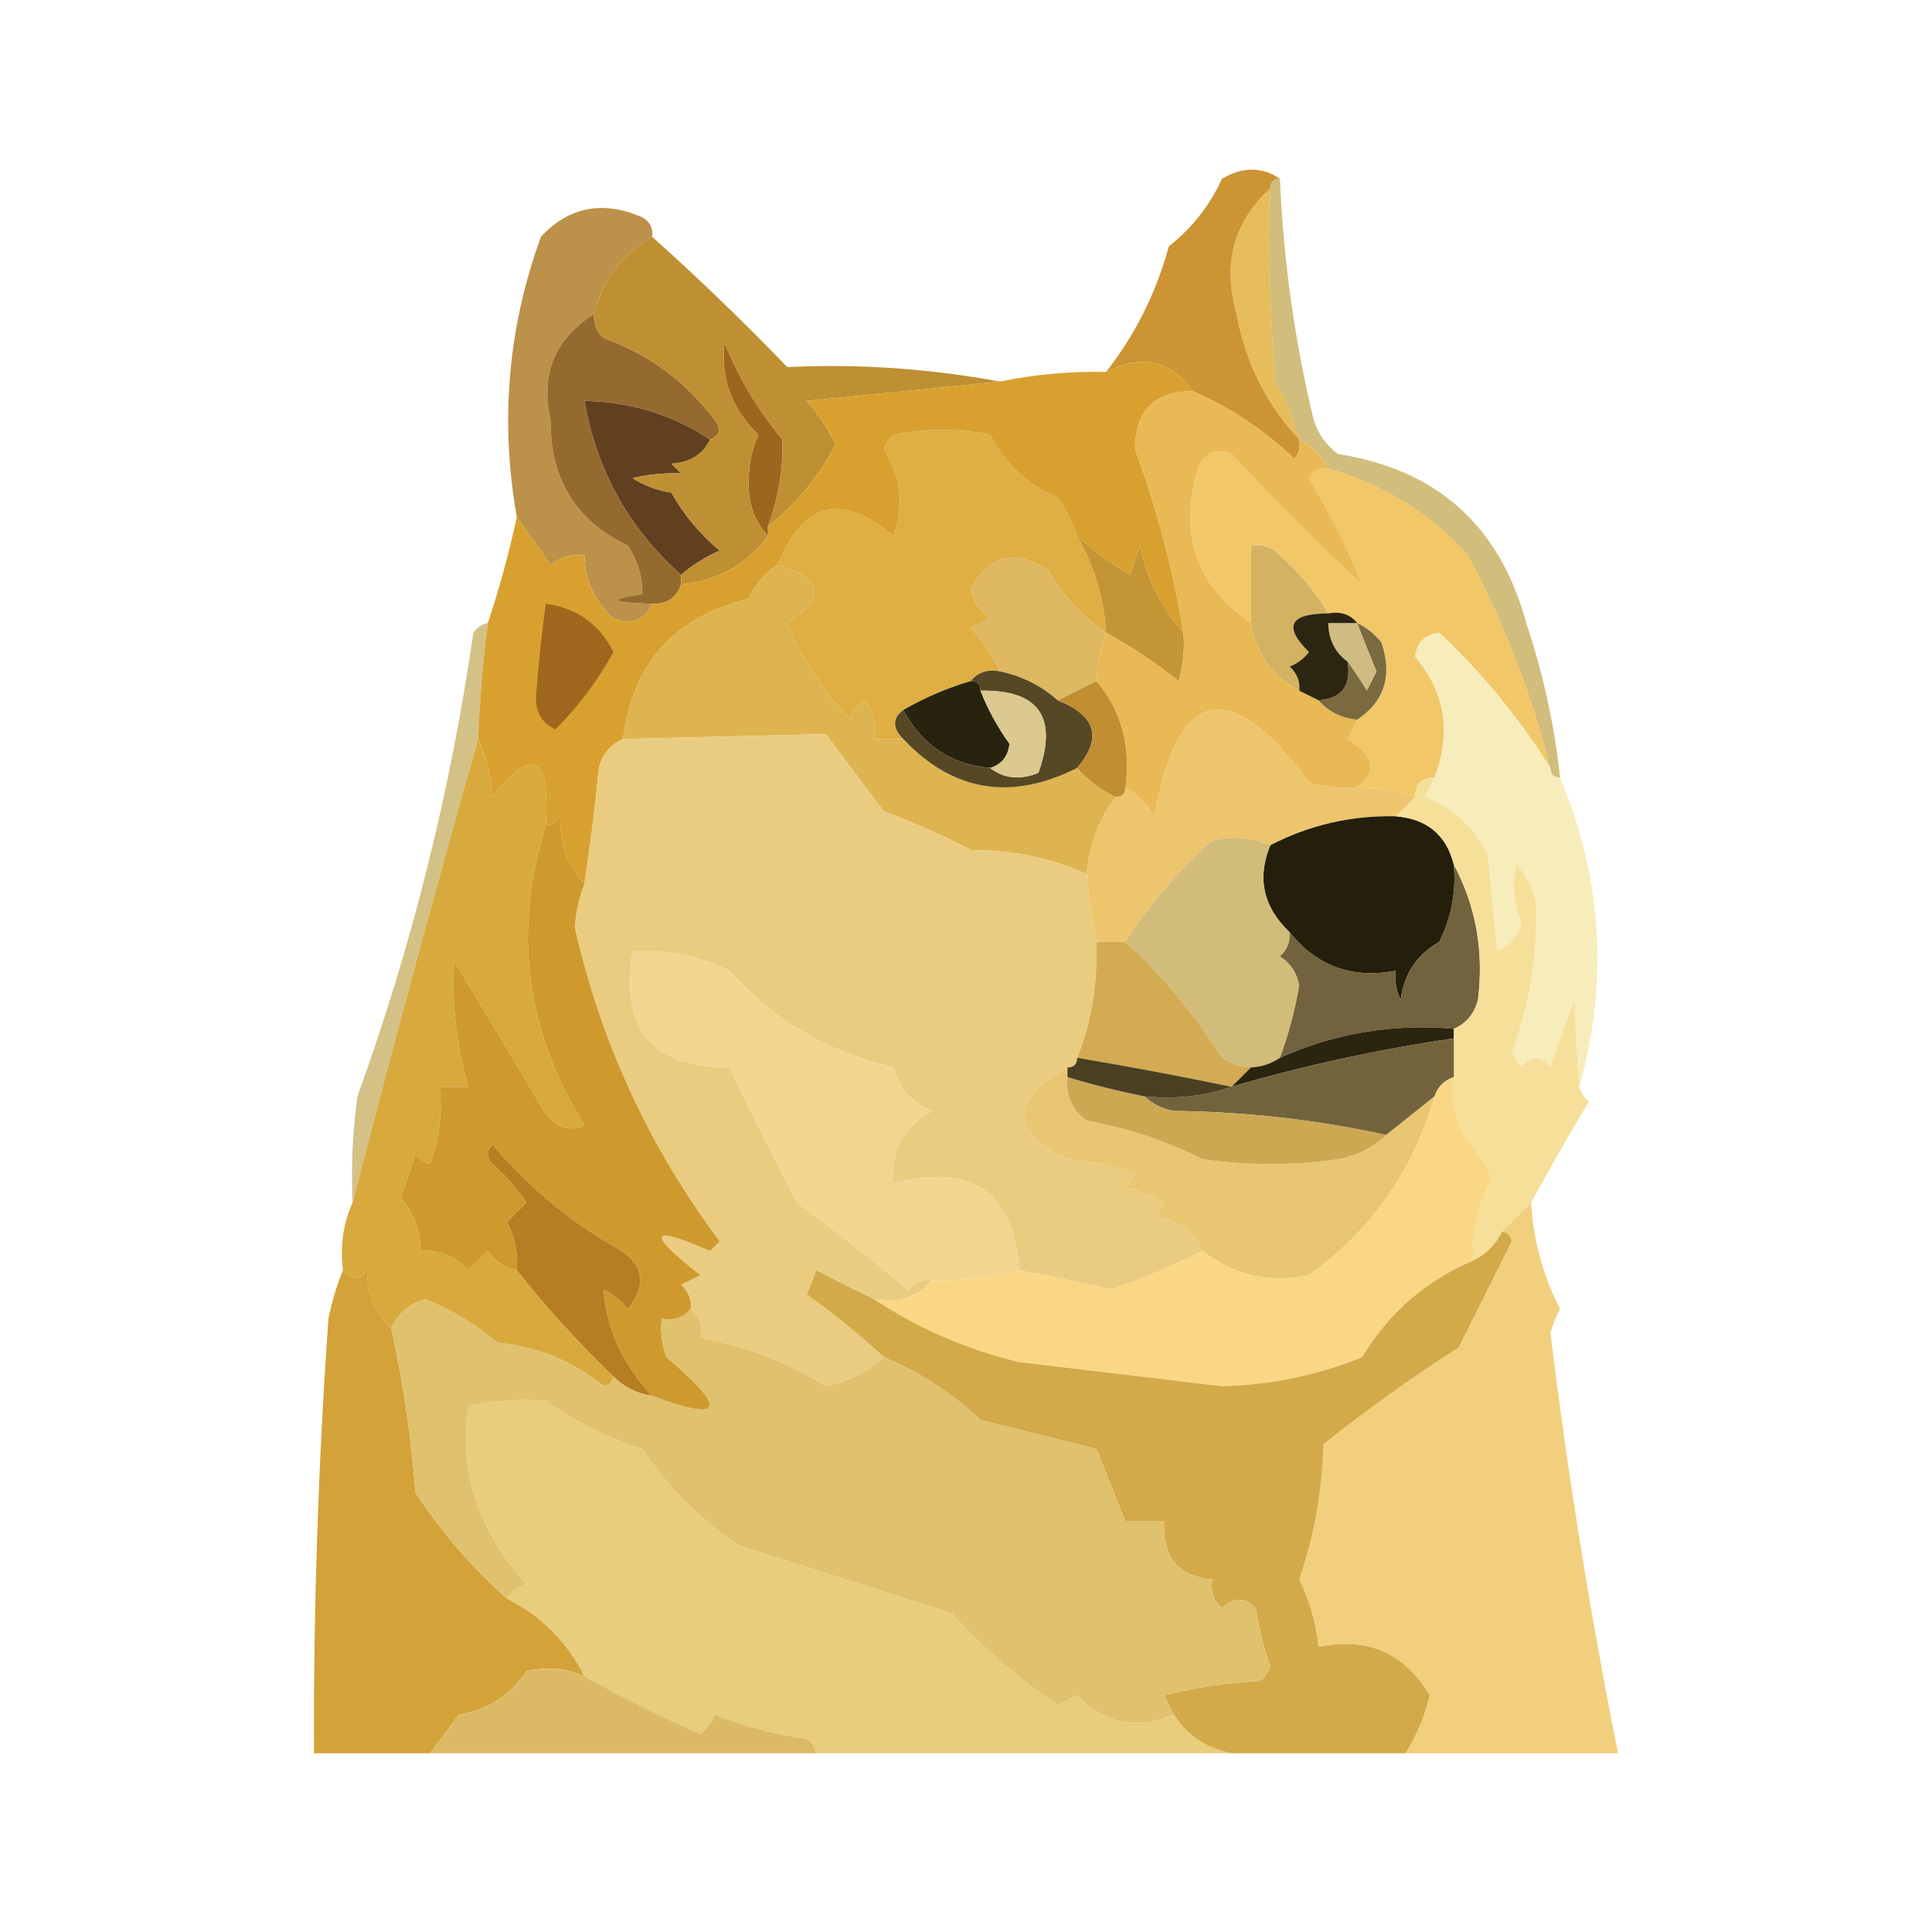 <svg xmlns="http://www.w3.org/2000/svg" version="1.1" width="200px" height="200px" style="shape-rendering:geometricPrecision; text-rendering:geometricPrecision; image-rendering:optimizeQuality; fill-rule:evenodd; clip-rule:evenodd" xmlns:xlink="http://www.w3.org/1999/xlink">
<g><path style="opacity:1" fill="#e7bd5c" d="M 131.5,19.5 C 131.334,26.175 131.5,32.842 132,39.5C 133.122,41.407 133.955,43.407 134.5,45.5C 131.117,41.901 128.951,37.567 128,32.5C 126.539,27.284 127.705,22.95 131.5,19.5 Z"/></g>
<g><path style="opacity:0.862" fill="#b1802c" d="M 67.5,24.5 C 64.313,26.344 62.313,29.011 61.5,32.5C 57.417,35.091 55.917,38.758 57,43.5C 56.934,49.563 59.6,53.897 65,56.5C 66.009,58.025 66.509,59.692 66.5,61.5C 62.828,62.045 63.162,62.378 67.5,62.5C 66.686,64.273 65.352,64.773 63.5,64C 61.549,62.266 60.549,60.099 60.5,57.5C 59.178,57.33 58.011,57.663 57,58.5C 55.811,56.767 54.644,55.1 53.5,53.5C 51.742,43.59 52.576,33.923 56,24.5C 58.918,21.388 62.418,20.721 66.5,22.5C 67.297,22.957 67.631,23.624 67.5,24.5 Z"/></g>
<g><path style="opacity:0.947" fill="#ca8f2a" d="M 132.5,18.5 C 131.833,18.5 131.5,18.833 131.5,19.5C 127.705,22.95 126.539,27.284 128,32.5C 128.951,37.567 131.117,41.901 134.5,45.5C 134.631,46.239 134.464,46.906 134,47.5C 130.872,44.526 127.372,42.193 123.5,40.5C 121.197,37.303 118.197,36.637 114.5,38.5C 117.511,34.662 119.678,30.328 121,25.5C 123.413,23.591 125.247,21.257 126.5,18.5C 128.643,17.246 130.643,17.246 132.5,18.5 Z"/></g>
<g><path style="opacity:1" fill="#614020" d="M 73.5,45.5 C 72.77,47.045 71.437,47.878 69.5,48C 69.833,48.333 70.167,48.667 70.5,49C 68.687,48.954 67.021,49.12 65.5,49.5C 66.729,50.281 68.062,50.781 69.5,51C 70.79,53.292 72.457,55.292 74.5,57C 73.016,57.662 71.683,58.495 70.5,59.5C 65.109,54.724 61.775,48.724 60.5,41.5C 65.29,41.584 69.623,42.918 73.5,45.5 Z"/></g>
<g><path style="opacity:1" fill="#9d661f" d="M 79.5,54.5 C 79.5,54.833 79.5,55.167 79.5,55.5C 78.028,53.883 77.361,51.883 77.5,49.5C 77.551,47.9 77.884,46.4 78.5,45C 75.754,42.354 74.587,39.188 75,35.5C 76.497,39.165 78.497,42.498 81,45.5C 81.078,48.57 80.578,51.57 79.5,54.5 Z"/></g>
<g><path style="opacity:1" fill="#956a2e" d="M 61.5,32.5 C 61.414,33.496 61.748,34.329 62.5,35C 67.178,36.676 71.011,39.509 74,43.5C 74.692,44.437 74.525,45.103 73.5,45.5C 69.623,42.918 65.29,41.584 60.5,41.5C 61.775,48.724 65.109,54.724 70.5,59.5C 70.5,59.833 70.5,60.167 70.5,60.5C 70.027,61.906 69.027,62.573 67.5,62.5C 63.162,62.378 62.828,62.045 66.5,61.5C 66.509,59.692 66.009,58.025 65,56.5C 59.6,53.897 56.934,49.563 57,43.5C 55.917,38.758 57.417,35.091 61.5,32.5 Z"/></g>
<g><path style="opacity:1" fill="#bf9033" d="M 67.5,24.5 C 72.298,28.797 76.965,33.297 81.5,38C 88.826,37.645 96.159,38.145 103.5,39.5C 96.988,40.167 90.321,40.833 83.5,41.5C 84.711,42.874 85.711,44.374 86.5,46C 84.75,49.346 82.416,52.179 79.5,54.5C 80.578,51.57 81.078,48.57 81,45.5C 78.497,42.498 76.497,39.165 75,35.5C 74.587,39.188 75.754,42.354 78.5,45C 77.884,46.4 77.551,47.9 77.5,49.5C 77.361,51.883 78.028,53.883 79.5,55.5C 77.272,58.45 74.272,60.116 70.5,60.5C 70.5,60.167 70.5,59.833 70.5,59.5C 71.683,58.495 73.016,57.662 74.5,57C 72.457,55.292 70.79,53.292 69.5,51C 68.062,50.781 66.729,50.281 65.5,49.5C 67.021,49.12 68.687,48.954 70.5,49C 70.167,48.667 69.833,48.333 69.5,48C 71.437,47.878 72.77,47.045 73.5,45.5C 74.525,45.103 74.692,44.437 74,43.5C 71.011,39.509 67.178,36.676 62.5,35C 61.748,34.329 61.414,33.496 61.5,32.5C 62.313,29.011 64.313,26.344 67.5,24.5 Z"/></g>
<g><path style="opacity:1" fill="#f2c767" d="M 137.5,48.5 C 143.2,50.1 148.033,53.1 152,57.5C 155.726,64.515 158.559,71.848 160.5,79.5C 157.278,74.355 153.445,69.688 149,65.5C 147.5,65.667 146.667,66.5 146.5,68C 149.622,71.683 150.289,75.849 148.5,80.5C 147.167,80.5 146.5,81.167 146.5,82.5C 144.565,81.85 142.565,81.517 140.5,81.5C 142.645,79.923 142.312,78.257 139.5,76.5C 139.863,75.817 140.196,75.15 140.5,74.5C 143.332,72.594 144.166,69.927 143,66.5C 142.292,65.62 141.458,64.953 140.5,64.5C 139.791,63.596 138.791,63.263 137.5,63.5C 136.198,61.31 134.531,59.31 132.5,57.5C 131.675,56.614 130.675,56.281 129.5,56.5C 129.5,59.167 129.5,61.833 129.5,64.5C 123.853,60.628 122.02,55.294 124,48.5C 124.725,46.842 125.892,46.342 127.5,47C 131.928,51.807 136.428,56.307 141,60.5C 139.53,56.803 137.697,53.136 135.5,49.5C 135.957,48.703 136.624,48.369 137.5,48.5 Z"/></g>
<g><path style="opacity:0.61" fill="#b59329" d="M 132.5,18.5 C 132.852,26.955 134.019,35.289 136,43.5C 136.465,44.931 137.299,46.097 138.5,47C 148.768,48.6 155.268,54.433 158,64.5C 159.743,69.717 160.91,75.05 161.5,80.5C 160.833,80.5 160.5,80.167 160.5,79.5C 158.559,71.848 155.726,64.515 152,57.5C 148.033,53.1 143.2,50.1 137.5,48.5C 136.833,47.167 135.833,46.167 134.5,45.5C 133.955,43.407 133.122,41.407 132,39.5C 131.5,32.842 131.334,26.175 131.5,19.5C 131.5,18.833 131.833,18.5 132.5,18.5 Z"/></g>
<g><path style="opacity:1" fill="#dfaf44" d="M 111.5,55.5 C 113.292,58.546 114.292,61.879 114.5,65.5C 111.998,63.83 109.998,61.664 108.5,59C 105.078,56.809 102.411,57.476 100.5,61C 100.759,62.261 101.426,63.261 102.5,64C 101.833,64.333 101.167,64.667 100.5,65C 101.748,66.4 102.748,67.9 103.5,69.5C 102.209,69.263 101.209,69.596 100.5,70.5C 98.046,71.227 95.713,72.227 93.5,73.5C 92.375,74.348 92.375,75.348 93.5,76.5C 92.5,76.5 91.5,76.5 90.5,76.5C 90.762,75.022 90.429,73.689 89.5,72.5C 88.808,73.025 88.308,73.692 88,74.5C 85.212,71.55 83.045,68.217 81.5,64.5C 85.555,61.915 85.222,59.915 80.5,58.5C 83.146,51.951 87.146,50.951 92.5,55.5C 93.619,52.404 93.286,49.404 91.5,46.5C 91.709,45.914 92.043,45.414 92.5,45C 95.833,44.333 99.167,44.333 102.5,45C 104.029,48.029 106.362,50.196 109.5,51.5C 110.362,52.766 111.029,54.099 111.5,55.5 Z"/></g>
<g><path style="opacity:1" fill="#d8a12f" d="M 123.5,40.5 C 119.511,40.489 117.511,42.489 117.5,46.5C 119.779,52.671 121.446,59.004 122.5,65.5C 120.265,62.983 118.765,59.983 118,56.5C 117.667,57.5 117.333,58.5 117,59.5C 115.008,58.335 113.175,57.002 111.5,55.5C 111.029,54.099 110.362,52.766 109.5,51.5C 106.362,50.196 104.029,48.029 102.5,45C 99.167,44.333 95.833,44.333 92.5,45C 92.043,45.414 91.709,45.914 91.5,46.5C 93.286,49.404 93.619,52.404 92.5,55.5C 87.146,50.951 83.146,51.951 80.5,58.5C 79.163,59.315 78.163,60.481 77.5,62C 69.831,63.836 65.498,68.669 64.5,76.5C 63.21,77.058 62.377,78.058 62,79.5C 61.608,83.528 61.108,87.528 60.5,91.5C 58.803,89.695 57.97,87.362 58,84.5C 57.617,85.056 57.117,85.389 56.5,85.5C 56.965,78.206 55.132,77.206 51,82.5C 50.809,80.292 50.309,78.292 49.5,76.5C 49.646,72.481 49.979,68.481 50.5,64.5C 51.699,60.901 52.699,57.235 53.5,53.5C 54.644,55.1 55.811,56.767 57,58.5C 58.011,57.663 59.178,57.33 60.5,57.5C 60.549,60.099 61.549,62.266 63.5,64C 65.352,64.773 66.686,64.273 67.5,62.5C 69.027,62.573 70.027,61.906 70.5,60.5C 74.272,60.116 77.272,58.45 79.5,55.5C 79.5,55.167 79.5,54.833 79.5,54.5C 82.416,52.179 84.75,49.346 86.5,46C 85.711,44.374 84.711,42.874 83.5,41.5C 90.321,40.833 96.988,40.167 103.5,39.5C 107.119,38.756 110.785,38.423 114.5,38.5C 118.197,36.637 121.197,37.303 123.5,40.5 Z"/></g>
<g><path style="opacity:1" fill="#d3b264" d="M 137.5,63.5 C 133.487,63.52 132.82,64.853 135.5,67.5C 134.975,68.192 134.308,68.692 133.5,69C 134.252,69.671 134.586,70.504 134.5,71.5C 131.732,70.049 130.065,67.716 129.5,64.5C 129.5,61.833 129.5,59.167 129.5,56.5C 130.675,56.281 131.675,56.614 132.5,57.5C 134.531,59.31 136.198,61.31 137.5,63.5 Z"/></g>
<g><path style="opacity:1" fill="#deb861" d="M 114.5,65.5 C 113.962,67.117 113.629,68.784 113.5,70.5C 112.167,71.167 110.833,71.833 109.5,72.5C 107.784,70.975 105.784,69.975 103.5,69.5C 102.748,67.9 101.748,66.4 100.5,65C 101.167,64.667 101.833,64.333 102.5,64C 101.426,63.261 100.759,62.261 100.5,61C 102.411,57.476 105.078,56.809 108.5,59C 109.998,61.664 111.998,63.83 114.5,65.5 Z"/></g>
<g><path style="opacity:1" fill="#c49535" d="M 111.5,55.5 C 113.175,57.002 115.008,58.335 117,59.5C 117.333,58.5 117.667,57.5 118,56.5C 118.765,59.983 120.265,62.983 122.5,65.5C 122.66,67.199 122.494,68.866 122,70.5C 119.618,68.611 117.118,66.945 114.5,65.5C 114.292,61.879 113.292,58.546 111.5,55.5 Z"/></g>
<g><path style="opacity:1" fill="#deb450" d="M 80.5,58.5 C 85.222,59.915 85.555,61.915 81.5,64.5C 83.045,68.217 85.212,71.55 88,74.5C 88.308,73.692 88.808,73.025 89.5,72.5C 90.429,73.689 90.762,75.022 90.5,76.5C 91.5,76.5 92.5,76.5 93.5,76.5C 98.648,81.954 104.648,82.954 111.5,79.5C 112.637,80.789 113.97,81.789 115.5,82.5C 113.76,84.805 112.76,87.471 112.5,90.5C 108.795,88.817 104.795,87.984 100.5,88C 97.583,86.472 94.583,85.139 91.5,84C 89.46,81.303 87.46,78.637 85.5,76C 78.524,76.164 71.524,76.331 64.5,76.5C 65.498,68.669 69.831,63.836 77.5,62C 78.163,60.481 79.163,59.315 80.5,58.5 Z"/></g>
<g><path style="opacity:1" fill="#9f671e" d="M 56.5,62.5 C 59.72,62.942 62.054,64.609 63.5,67.5C 61.885,70.45 59.885,73.116 57.5,75.5C 56.054,74.829 55.388,73.662 55.5,72C 55.731,68.838 56.064,65.672 56.5,62.5 Z"/></g>
<g><path style="opacity:0.556" fill="#b39126" d="M 50.5,64.5 C 49.979,68.481 49.646,72.481 49.5,76.5C 44.953,92.464 40.619,108.464 36.5,124.5C 36.335,120.818 36.501,117.152 37,113.5C 42.634,97.927 46.634,81.927 49,65.5C 49.383,64.944 49.883,64.611 50.5,64.5 Z"/></g>
<g><path style="opacity:1" fill="#e9b955" d="M 123.5,40.5 C 127.372,42.193 130.872,44.526 134,47.5C 134.464,46.906 134.631,46.239 134.5,45.5C 135.833,46.167 136.833,47.167 137.5,48.5C 136.624,48.369 135.957,48.703 135.5,49.5C 137.697,53.136 139.53,56.803 141,60.5C 136.428,56.307 131.928,51.807 127.5,47C 125.892,46.342 124.725,46.842 124,48.5C 122.02,55.294 123.853,60.628 129.5,64.5C 130.065,67.716 131.732,70.049 134.5,71.5C 135.167,71.833 135.833,72.167 136.5,72.5C 137.514,73.674 138.847,74.34 140.5,74.5C 140.196,75.15 139.863,75.817 139.5,76.5C 142.312,78.257 142.645,79.923 140.5,81.5C 138.801,81.66 137.134,81.493 135.5,81C 127.274,69.891 121.941,71.058 119.5,84.5C 118.712,83.23 117.712,82.23 116.5,81.5C 117.081,77.25 116.081,73.584 113.5,70.5C 113.629,68.784 113.962,67.117 114.5,65.5C 117.118,66.945 119.618,68.611 122,70.5C 122.494,68.866 122.66,67.199 122.5,65.5C 121.446,59.004 119.779,52.671 117.5,46.5C 117.511,42.489 119.511,40.489 123.5,40.5 Z"/></g>
<g><path style="opacity:1" fill="#d0bc83" d="M 140.5,64.5 C 141.146,66.156 141.813,67.823 142.5,69.5C 142.167,70.167 141.833,70.833 141.5,71.5C 140.824,70.398 140.158,69.398 139.5,68.5C 138.194,67.533 137.527,66.199 137.5,64.5C 138.5,64.5 139.5,64.5 140.5,64.5 Z"/></g>
<g><path style="opacity:1" fill="#2c2611" d="M 137.5,63.5 C 138.791,63.263 139.791,63.596 140.5,64.5C 139.5,64.5 138.5,64.5 137.5,64.5C 137.527,66.199 138.194,67.533 139.5,68.5C 139.912,70.973 138.912,72.306 136.5,72.5C 135.833,72.167 135.167,71.833 134.5,71.5C 134.586,70.504 134.252,69.671 133.5,69C 134.308,68.692 134.975,68.192 135.5,67.5C 132.82,64.853 133.487,63.52 137.5,63.5 Z"/></g>
<g><path style="opacity:1" fill="#28230e" d="M 100.5,70.5 C 101.167,70.5 101.5,70.833 101.5,71.5C 102.259,73.436 103.259,75.269 104.5,77C 104.361,78.301 103.695,79.134 102.5,79.5C 98.47,79.151 95.47,77.151 93.5,73.5C 95.713,72.227 98.046,71.227 100.5,70.5 Z"/></g>
<g><path style="opacity:1" fill="#564824" d="M 100.5,70.5 C 101.209,69.596 102.209,69.263 103.5,69.5C 105.784,69.975 107.784,70.975 109.5,72.5C 113.476,74.078 114.143,76.411 111.5,79.5C 104.648,82.954 98.648,81.954 93.5,76.5C 92.375,75.348 92.375,74.348 93.5,73.5C 95.47,77.151 98.47,79.151 102.5,79.5C 103.946,80.613 105.613,80.78 107.5,80C 109.536,74.226 107.536,71.393 101.5,71.5C 101.5,70.833 101.167,70.5 100.5,70.5 Z"/></g>
<g><path style="opacity:1" fill="#c08f32" d="M 113.5,70.5 C 116.081,73.584 117.081,77.25 116.5,81.5C 116.5,82.167 116.167,82.5 115.5,82.5C 113.97,81.789 112.637,80.789 111.5,79.5C 114.143,76.411 113.476,74.078 109.5,72.5C 110.833,71.833 112.167,71.167 113.5,70.5 Z"/></g>
<g><path style="opacity:1" fill="#7b6a3f" d="M 140.5,64.5 C 141.458,64.953 142.292,65.62 143,66.5C 144.166,69.927 143.332,72.594 140.5,74.5C 138.847,74.34 137.514,73.674 136.5,72.5C 138.912,72.306 139.912,70.973 139.5,68.5C 140.158,69.398 140.824,70.398 141.5,71.5C 141.833,70.833 142.167,70.167 142.5,69.5C 141.813,67.823 141.146,66.156 140.5,64.5 Z"/></g>
<g><path style="opacity:1" fill="#dbc990" d="M 101.5,71.5 C 107.536,71.393 109.536,74.226 107.5,80C 105.613,80.78 103.946,80.613 102.5,79.5C 103.695,79.134 104.361,78.301 104.5,77C 103.259,75.269 102.259,73.436 101.5,71.5 Z"/></g>
<g><path style="opacity:1" fill="#edc56d" d="M 140.5,81.5 C 142.565,81.517 144.565,81.85 146.5,82.5C 145.833,83.167 145.167,83.833 144.5,84.5C 139.879,84.406 135.546,85.406 131.5,87.5C 129.545,86.677 127.545,86.51 125.5,87C 122.02,90.077 119.02,93.577 116.5,97.5C 115.5,97.5 114.5,97.5 113.5,97.5C 113.007,95.194 112.674,92.861 112.5,90.5C 112.76,87.471 113.76,84.805 115.5,82.5C 116.167,82.5 116.5,82.167 116.5,81.5C 117.712,82.23 118.712,83.23 119.5,84.5C 121.941,71.058 127.274,69.891 135.5,81C 137.134,81.493 138.801,81.66 140.5,81.5 Z"/></g>
<g><path style="opacity:0.914" fill="#f6ebb4" d="M 160.5,79.5 C 160.5,80.167 160.833,80.5 161.5,80.5C 165.869,90.875 166.535,101.541 163.5,112.5C 163.254,109.707 163.087,106.707 163,103.5C 162.105,105.804 161.271,108.138 160.5,110.5C 159.5,109.167 158.5,109.167 157.5,110.5C 157.167,110 156.833,109.5 156.5,109C 158.356,103.981 159.189,98.814 159,93.5C 158.71,91.956 158.044,90.623 157,89.5C 156.502,91.527 156.669,93.527 157.5,95.5C 157.132,96.91 156.299,97.91 155,98.5C 154.667,95.167 154.333,91.833 154,88.5C 152.629,85.629 150.463,83.629 147.5,82.5C 147.863,81.817 148.196,81.15 148.5,80.5C 150.289,75.849 149.622,71.683 146.5,68C 146.667,66.5 147.5,65.667 149,65.5C 153.445,69.688 157.278,74.355 160.5,79.5 Z"/></g>
<g><path style="opacity:1" fill="#eacc81" d="M 112.5,90.5 C 112.674,92.861 113.007,95.194 113.5,97.5C 113.63,101.99 112.963,105.99 111.5,109.5C 111.5,110.167 111.167,110.5 110.5,110.5C 104.501,113.907 104.501,117.073 110.5,120C 112.9,120.186 115.234,120.686 117.5,121.5C 117.291,122.086 116.957,122.586 116.5,123C 117.938,123.219 119.271,123.719 120.5,124.5C 120.291,125.086 119.957,125.586 119.5,126C 121.936,126.206 123.602,127.373 124.5,129.5C 121.444,131.045 118.278,132.378 115,133.5C 111.837,132.75 108.67,132.084 105.5,131.5C 104.933,123.366 100.599,120.366 92.5,122.5C 92.188,119.112 93.521,116.612 96.5,115C 94.396,114.209 93.063,112.709 92.5,110.5C 85.769,108.968 80.102,105.635 75.5,100.5C 72.346,98.974 69.013,98.308 65.5,98.5C 64.188,106.513 67.521,110.513 75.5,110.5C 77.772,115.132 80.106,119.798 82.5,124.5C 86.424,127.379 90.257,130.379 94,133.5C 94.671,132.748 95.504,132.414 96.5,132.5C 95.01,134.28 93.01,134.946 90.5,134.5C 88.534,133.559 86.534,132.559 84.5,131.5C 84.263,132.247 83.93,133.08 83.5,134C 86.331,136.001 88.997,138.167 91.5,140.5C 89.836,141.999 87.836,142.999 85.5,143.5C 81.487,140.993 77.153,139.326 72.5,138.5C 72.737,137.209 72.404,136.209 71.5,135.5C 71.586,134.504 71.252,133.671 70.5,133C 71.167,132.667 71.833,132.333 72.5,132C 66.849,127.563 67.182,126.73 73.5,129.5C 73.833,129.167 74.167,128.833 74.5,128.5C 67.202,118.737 62.202,107.903 59.5,96C 59.605,94.409 59.939,92.909 60.5,91.5C 61.108,87.528 61.608,83.528 62,79.5C 62.377,78.058 63.21,77.058 64.5,76.5C 71.524,76.331 78.524,76.164 85.5,76C 87.46,78.637 89.46,81.303 91.5,84C 94.583,85.139 97.583,86.472 100.5,88C 104.795,87.984 108.795,88.817 112.5,90.5 Z"/></g>
<g><path style="opacity:0.988" fill="#d7a93b" d="M 49.5,76.5 C 50.309,78.292 50.809,80.292 51,82.5C 55.132,77.206 56.965,78.206 56.5,85.5C 53.066,96.348 54.399,106.682 60.5,116.5C 58.671,117.282 57.171,116.616 56,114.5C 53.065,109.508 50.065,104.508 47,99.5C 46.742,103.904 47.242,108.238 48.5,112.5C 47.5,112.5 46.5,112.5 45.5,112.5C 45.813,115.247 45.48,117.914 44.5,120.5C 43.914,120.291 43.414,119.957 43,119.5C 42.5,121 42,122.5 41.5,124C 42.856,125.567 43.523,127.4 43.5,129.5C 45.483,129.383 47.15,130.05 48.5,131.5C 49.167,130.833 49.833,130.167 50.5,129.5C 51.265,130.612 52.265,131.279 53.5,131.5C 56.609,135.397 59.943,139.064 63.5,142.5C 63.44,143.043 63.107,143.376 62.5,143.5C 59.294,140.898 55.628,139.398 51.5,139C 49.252,137.086 46.752,135.586 44,134.5C 42.358,134.978 41.191,135.978 40.5,137.5C 38.836,136.051 38.002,134.051 38,131.5C 37.23,132.598 36.397,132.598 35.5,131.5C 35.198,128.941 35.532,126.607 36.5,124.5C 40.619,108.464 44.953,92.464 49.5,76.5 Z"/></g>
<g><path style="opacity:1" fill="#ce9a2e" d="M 60.5,91.5 C 59.939,92.909 59.605,94.409 59.5,96C 62.202,107.903 67.202,118.737 74.5,128.5C 74.167,128.833 73.833,129.167 73.5,129.5C 67.182,126.73 66.849,127.563 72.5,132C 71.833,132.333 71.167,132.667 70.5,133C 71.252,133.671 71.586,134.504 71.5,135.5C 70.791,136.404 69.791,136.737 68.5,136.5C 68.343,137.873 68.51,139.207 69,140.5C 75.437,145.956 74.937,147.289 67.5,144.5C 64.423,141.192 62.756,137.525 62.5,133.5C 63.478,133.977 64.311,134.643 65,135.5C 67.1,132.835 66.6,130.668 63.5,129C 58.748,126.252 54.581,122.752 51,118.5C 50.333,119.167 50.333,119.833 51,120.5C 52.353,121.685 53.52,123.019 54.5,124.5C 53.833,125.167 53.167,125.833 52.5,126.5C 53.309,128.071 53.643,129.738 53.5,131.5C 52.265,131.279 51.265,130.612 50.5,129.5C 49.833,130.167 49.167,130.833 48.5,131.5C 47.15,130.05 45.483,129.383 43.5,129.5C 43.523,127.4 42.856,125.567 41.5,124C 42,122.5 42.5,121 43,119.5C 43.414,119.957 43.914,120.291 44.5,120.5C 45.48,117.914 45.813,115.247 45.5,112.5C 46.5,112.5 47.5,112.5 48.5,112.5C 47.242,108.238 46.742,103.904 47,99.5C 50.065,104.508 53.065,109.508 56,114.5C 57.171,116.616 58.671,117.282 60.5,116.5C 54.399,106.682 53.066,96.348 56.5,85.5C 57.117,85.389 57.617,85.056 58,84.5C 57.97,87.362 58.803,89.695 60.5,91.5 Z"/></g>
<g><path style="opacity:1" fill="#241e0a" d="M 144.5,84.5 C 147.732,84.772 149.732,86.438 150.5,89.5C 150.752,92.32 150.252,94.987 149,97.5C 146.674,98.813 145.341,100.813 145,103.5C 144.517,102.552 144.351,101.552 144.5,100.5C 139.949,101.342 136.283,100.008 133.5,96.5C 130.766,93.904 130.1,90.904 131.5,87.5C 135.546,85.406 139.879,84.406 144.5,84.5 Z"/></g>
<g><path style="opacity:1" fill="#d2bc79" d="M 131.5,87.5 C 130.1,90.904 130.766,93.904 133.5,96.5C 133.586,97.496 133.252,98.329 132.5,99C 133.578,99.674 134.245,100.674 134.5,102C 134.06,104.597 133.393,107.097 132.5,109.5C 131.609,110.11 130.609,110.443 129.5,110.5C 128.417,110.461 127.417,110.127 126.5,109.5C 123.589,104.923 120.256,100.923 116.5,97.5C 119.02,93.577 122.02,90.077 125.5,87C 127.545,86.51 129.545,86.677 131.5,87.5 Z"/></g>
<g><path style="opacity:1" fill="#72623d" d="M 150.5,89.5 C 152.789,93.805 153.622,98.472 153,103.5C 152.623,104.942 151.79,105.942 150.5,106.5C 144.2,105.949 138.2,106.949 132.5,109.5C 133.393,107.097 134.06,104.597 134.5,102C 134.245,100.674 133.578,99.674 132.5,99C 133.252,98.329 133.586,97.496 133.5,96.5C 136.283,100.008 139.949,101.342 144.5,100.5C 144.351,101.552 144.517,102.552 145,103.5C 145.341,100.813 146.674,98.813 149,97.5C 150.252,94.987 150.752,92.32 150.5,89.5 Z"/></g>
<g><path style="opacity:1" fill="#d2ab52" d="M 113.5,97.5 C 114.5,97.5 115.5,97.5 116.5,97.5C 120.256,100.923 123.589,104.923 126.5,109.5C 127.417,110.127 128.417,110.461 129.5,110.5C 128.833,111.167 128.167,111.833 127.5,112.5C 122.113,111.388 116.78,110.388 111.5,109.5C 112.963,105.99 113.63,101.99 113.5,97.5 Z"/></g>
<g><path style="opacity:1" fill="#f4d58f" d="M 105.5,131.5 C 102.57,132.299 99.57,132.632 96.5,132.5C 95.504,132.414 94.671,132.748 94,133.5C 90.257,130.379 86.424,127.379 82.5,124.5C 80.106,119.798 77.772,115.132 75.5,110.5C 67.521,110.513 64.188,106.513 65.5,98.5C 69.013,98.308 72.346,98.974 75.5,100.5C 80.102,105.635 85.769,108.968 92.5,110.5C 93.063,112.709 94.396,114.209 96.5,115C 93.521,116.612 92.188,119.112 92.5,122.5C 100.599,120.366 104.933,123.366 105.5,131.5 Z"/></g>
<g><path style="opacity:1" fill="#2b250f" d="M 150.5,106.5 C 150.5,106.833 150.5,107.167 150.5,107.5C 142.712,108.631 135.046,110.298 127.5,112.5C 128.167,111.833 128.833,111.167 129.5,110.5C 130.609,110.443 131.609,110.11 132.5,109.5C 138.2,106.949 144.2,105.949 150.5,106.5 Z"/></g>
<g><path style="opacity:1" fill="#f6df99" d="M 148.5,80.5 C 148.196,81.15 147.863,81.817 147.5,82.5C 150.463,83.629 152.629,85.629 154,88.5C 154.333,91.833 154.667,95.167 155,98.5C 156.299,97.91 157.132,96.91 157.5,95.5C 156.669,93.527 156.502,91.527 157,89.5C 158.044,90.623 158.71,91.956 159,93.5C 159.189,98.814 158.356,103.981 156.5,109C 156.833,109.5 157.167,110 157.5,110.5C 158.5,109.167 159.5,109.167 160.5,110.5C 161.271,108.138 162.105,105.804 163,103.5C 163.087,106.707 163.254,109.707 163.5,112.5C 163.611,113.117 163.944,113.617 164.5,114C 162.398,117.507 160.398,121.007 158.5,124.5C 157.5,125.5 156.5,126.5 155.5,127.5C 154.833,128.833 153.833,129.833 152.5,130.5C 152.339,127.472 153.006,124.639 154.5,122C 153.711,120.374 152.711,118.874 151.5,117.5C 150.534,115.604 150.201,113.604 150.5,111.5C 150.5,110.167 150.5,108.833 150.5,107.5C 150.5,107.167 150.5,106.833 150.5,106.5C 151.79,105.942 152.623,104.942 153,103.5C 153.622,98.472 152.789,93.805 150.5,89.5C 149.732,86.438 147.732,84.772 144.5,84.5C 145.167,83.833 145.833,83.167 146.5,82.5C 146.5,81.167 147.167,80.5 148.5,80.5 Z"/></g>
<g><path style="opacity:1" fill="#73633d" d="M 150.5,107.5 C 150.5,108.833 150.5,110.167 150.5,111.5C 149.5,111.833 148.833,112.5 148.5,113.5C 146.833,114.833 145.167,116.167 143.5,117.5C 136.36,115.923 129.027,115.09 121.5,115C 120.263,114.768 119.263,114.268 118.5,113.5C 121.713,113.81 124.713,113.477 127.5,112.5C 135.046,110.298 142.712,108.631 150.5,107.5 Z"/></g>
<g><path style="opacity:1" fill="#e8c672" d="M 110.5,110.5 C 110.5,110.833 110.5,111.167 110.5,111.5C 110.297,113.39 110.963,114.89 112.5,116C 116.685,116.758 120.685,118.091 124.5,120C 129.167,120.667 133.833,120.667 138.5,120C 140.491,119.626 142.158,118.793 143.5,117.5C 145.167,116.167 146.833,114.833 148.5,113.5C 146.289,121.203 141.955,127.37 135.5,132C 131.438,132.879 127.771,132.046 124.5,129.5C 123.602,127.373 121.936,126.206 119.5,126C 119.957,125.586 120.291,125.086 120.5,124.5C 119.271,123.719 117.938,123.219 116.5,123C 116.957,122.586 117.291,122.086 117.5,121.5C 115.234,120.686 112.9,120.186 110.5,120C 104.501,117.073 104.501,113.907 110.5,110.5 Z"/></g>
<g><path style="opacity:1" fill="#cca853" d="M 110.5,111.5 C 113.115,112.291 115.782,112.957 118.5,113.5C 119.263,114.268 120.263,114.768 121.5,115C 129.027,115.09 136.36,115.923 143.5,117.5C 142.158,118.793 140.491,119.626 138.5,120C 133.833,120.667 129.167,120.667 124.5,120C 120.685,118.091 116.685,116.758 112.5,116C 110.963,114.89 110.297,113.39 110.5,111.5 Z"/></g>
<g><path style="opacity:1" fill="#4a3f21" d="M 111.5,109.5 C 116.78,110.388 122.113,111.388 127.5,112.5C 124.713,113.477 121.713,113.81 118.5,113.5C 115.782,112.957 113.115,112.291 110.5,111.5C 110.5,111.167 110.5,110.833 110.5,110.5C 111.167,110.5 111.5,110.167 111.5,109.5 Z"/></g>
<g><path style="opacity:1" fill="#fad785" d="M 150.5,111.5 C 150.201,113.604 150.534,115.604 151.5,117.5C 152.711,118.874 153.711,120.374 154.5,122C 153.006,124.639 152.339,127.472 152.5,130.5C 147.601,132.563 143.767,135.897 141,140.5C 136.344,142.373 131.51,143.373 126.5,143.5C 119.502,142.667 112.502,141.834 105.5,141C 100.039,139.687 95.039,137.521 90.5,134.5C 93.01,134.946 95.01,134.28 96.5,132.5C 99.57,132.632 102.57,132.299 105.5,131.5C 108.67,132.084 111.837,132.75 115,133.5C 118.278,132.378 121.444,131.045 124.5,129.5C 127.771,132.046 131.438,132.879 135.5,132C 141.955,127.37 146.289,121.203 148.5,113.5C 148.833,112.5 149.5,111.833 150.5,111.5 Z"/></g>
<g><path style="opacity:1" fill="#b77d23" d="M 67.5,144.5 C 65.938,144.267 64.605,143.6 63.5,142.5C 59.943,139.064 56.609,135.397 53.5,131.5C 53.643,129.738 53.309,128.071 52.5,126.5C 53.167,125.833 53.833,125.167 54.5,124.5C 53.52,123.019 52.353,121.685 51,120.5C 50.333,119.833 50.333,119.167 51,118.5C 54.581,122.752 58.748,126.252 63.5,129C 66.6,130.668 67.1,132.835 65,135.5C 64.311,134.643 63.478,133.977 62.5,133.5C 62.756,137.525 64.423,141.192 67.5,144.5 Z"/></g>
<g><path style="opacity:0.955" fill="#f0cd77" d="M 158.5,124.5 C 158.719,128.378 159.719,132.044 161.5,135.5C 161.069,136.293 160.735,137.127 160.5,138C 162.288,152.595 164.621,167.095 167.5,181.5C 160.167,181.5 152.833,181.5 145.5,181.5C 146.716,179.52 147.549,177.52 148,175.5C 145.377,171.097 141.543,169.431 136.5,170.5C 136.244,168.063 135.577,165.729 134.5,163.5C 136.053,158.984 136.887,154.318 137,149.5C 141.491,145.921 146.157,142.588 151,139.5C 152.833,135.833 154.667,132.167 156.5,128.5C 156.376,127.893 156.043,127.56 155.5,127.5C 156.5,126.5 157.5,125.5 158.5,124.5 Z"/></g>
<g><path style="opacity:0.959" fill="#d19e30" d="M 35.5,131.5 C 36.397,132.598 37.23,132.598 38,131.5C 38.002,134.051 38.836,136.051 40.5,137.5C 41.733,143.094 42.566,148.76 43,154.5C 45.722,158.652 48.889,162.319 52.5,165.5C 56.027,167.272 58.693,169.938 60.5,173.5C 58.545,172.677 56.545,172.51 54.5,173C 52.804,175.505 50.47,177.005 47.5,177.5C 46.476,178.852 45.476,180.185 44.5,181.5C 40.5,181.5 36.5,181.5 32.5,181.5C 32.445,166.483 32.945,151.483 34,136.5C 34.352,134.753 34.852,133.086 35.5,131.5 Z"/></g>
<g><path style="opacity:1" fill="#d3aa49" d="M 155.5,127.5 C 156.043,127.56 156.376,127.893 156.5,128.5C 154.667,132.167 152.833,135.833 151,139.5C 146.157,142.588 141.491,145.921 137,149.5C 136.887,154.318 136.053,158.984 134.5,163.5C 135.577,165.729 136.244,168.063 136.5,170.5C 141.543,169.431 145.377,171.097 148,175.5C 147.549,177.52 146.716,179.52 145.5,181.5C 139.5,181.5 133.5,181.5 127.5,181.5C 124.929,181.024 122.929,179.69 121.5,177.5C 121.196,176.85 120.863,176.183 120.5,175.5C 123.785,174.676 127.118,174.176 130.5,174C 130.957,173.586 131.291,173.086 131.5,172.5C 130.811,170.556 130.311,168.556 130,166.5C 128.887,165.289 127.72,165.289 126.5,166.5C 125.614,165.675 125.281,164.675 125.5,163.5C 121.991,163.192 120.324,161.192 120.5,157.5C 119.167,157.5 117.833,157.5 116.5,157.5C 115.395,154.725 114.395,152.225 113.5,150C 109.5,149 105.5,148 101.5,147C 98.553,144.217 95.22,142.05 91.5,140.5C 88.997,138.167 86.331,136.001 83.5,134C 83.93,133.08 84.263,132.247 84.5,131.5C 86.534,132.559 88.534,133.559 90.5,134.5C 95.039,137.521 100.039,139.687 105.5,141C 112.502,141.834 119.502,142.667 126.5,143.5C 131.51,143.373 136.344,142.373 141,140.5C 143.767,135.897 147.601,132.563 152.5,130.5C 153.833,129.833 154.833,128.833 155.5,127.5 Z"/></g>
<g><path style="opacity:1" fill="#e0c16e" d="M 63.5,142.5 C 64.605,143.6 65.938,144.267 67.5,144.5C 74.937,147.289 75.437,145.956 69,140.5C 68.51,139.207 68.343,137.873 68.5,136.5C 69.791,136.737 70.791,136.404 71.5,135.5C 72.404,136.209 72.737,137.209 72.5,138.5C 77.153,139.326 81.487,140.993 85.5,143.5C 87.836,142.999 89.836,141.999 91.5,140.5C 95.22,142.05 98.553,144.217 101.5,147C 105.5,148 109.5,149 113.5,150C 114.395,152.225 115.395,154.725 116.5,157.5C 117.833,157.5 119.167,157.5 120.5,157.5C 120.324,161.192 121.991,163.192 125.5,163.5C 125.281,164.675 125.614,165.675 126.5,166.5C 127.72,165.289 128.887,165.289 130,166.5C 130.311,168.556 130.811,170.556 131.5,172.5C 131.291,173.086 130.957,173.586 130.5,174C 127.118,174.176 123.785,174.676 120.5,175.5C 120.863,176.183 121.196,176.85 121.5,177.5C 117.74,179.139 114.406,178.472 111.5,175.5C 110.833,175.833 110.167,176.167 109.5,176.5C 105.46,173.806 101.793,170.639 98.5,167C 91.148,164.663 83.814,162.33 76.5,160C 72.473,157.306 69.139,153.973 66.5,150C 62.888,148.861 59.554,147.194 56.5,145C 53.843,144.825 51.176,144.992 48.5,145.5C 47.45,152.202 49.45,158.369 54.5,164C 53.584,164.278 52.917,164.778 52.5,165.5C 48.889,162.319 45.722,158.652 43,154.5C 42.566,148.76 41.733,143.094 40.5,137.5C 41.191,135.978 42.358,134.978 44,134.5C 46.752,135.586 49.252,137.086 51.5,139C 55.628,139.398 59.294,140.898 62.5,143.5C 63.107,143.376 63.44,143.043 63.5,142.5 Z"/></g>
<g><path style="opacity:1" fill="#e7cd7c" d="M 121.5,177.5 C 122.929,179.69 124.929,181.024 127.5,181.5C 113.167,181.5 98.833,181.5 84.5,181.5C 84.389,180.883 84.056,180.383 83.5,180C 80.204,179.543 77.037,178.709 74,177.5C 73.692,178.308 73.192,178.975 72.5,179.5C 68.317,177.674 64.317,175.674 60.5,173.5C 58.693,169.938 56.027,167.272 52.5,165.5C 52.917,164.778 53.584,164.278 54.5,164C 49.45,158.369 47.45,152.202 48.5,145.5C 51.176,144.992 53.843,144.825 56.5,145C 59.554,147.194 62.888,148.861 66.5,150C 69.139,153.973 72.473,157.306 76.5,160C 83.814,162.33 91.148,164.663 98.5,167C 101.793,170.639 105.46,173.806 109.5,176.5C 110.167,176.167 110.833,175.833 111.5,175.5C 114.406,178.472 117.74,179.139 121.5,177.5 Z"/></g>
<g><path style="opacity:1" fill="#dcba65" d="M 60.5,173.5 C 64.317,175.674 68.317,177.674 72.5,179.5C 73.192,178.975 73.692,178.308 74,177.5C 77.037,178.709 80.204,179.543 83.5,180C 84.056,180.383 84.389,180.883 84.5,181.5C 71.167,181.5 57.833,181.5 44.5,181.5C 45.476,180.185 46.476,178.852 47.5,177.5C 50.47,177.005 52.804,175.505 54.5,173C 56.545,172.51 58.545,172.677 60.5,173.5 Z"/></g>
</svg>
